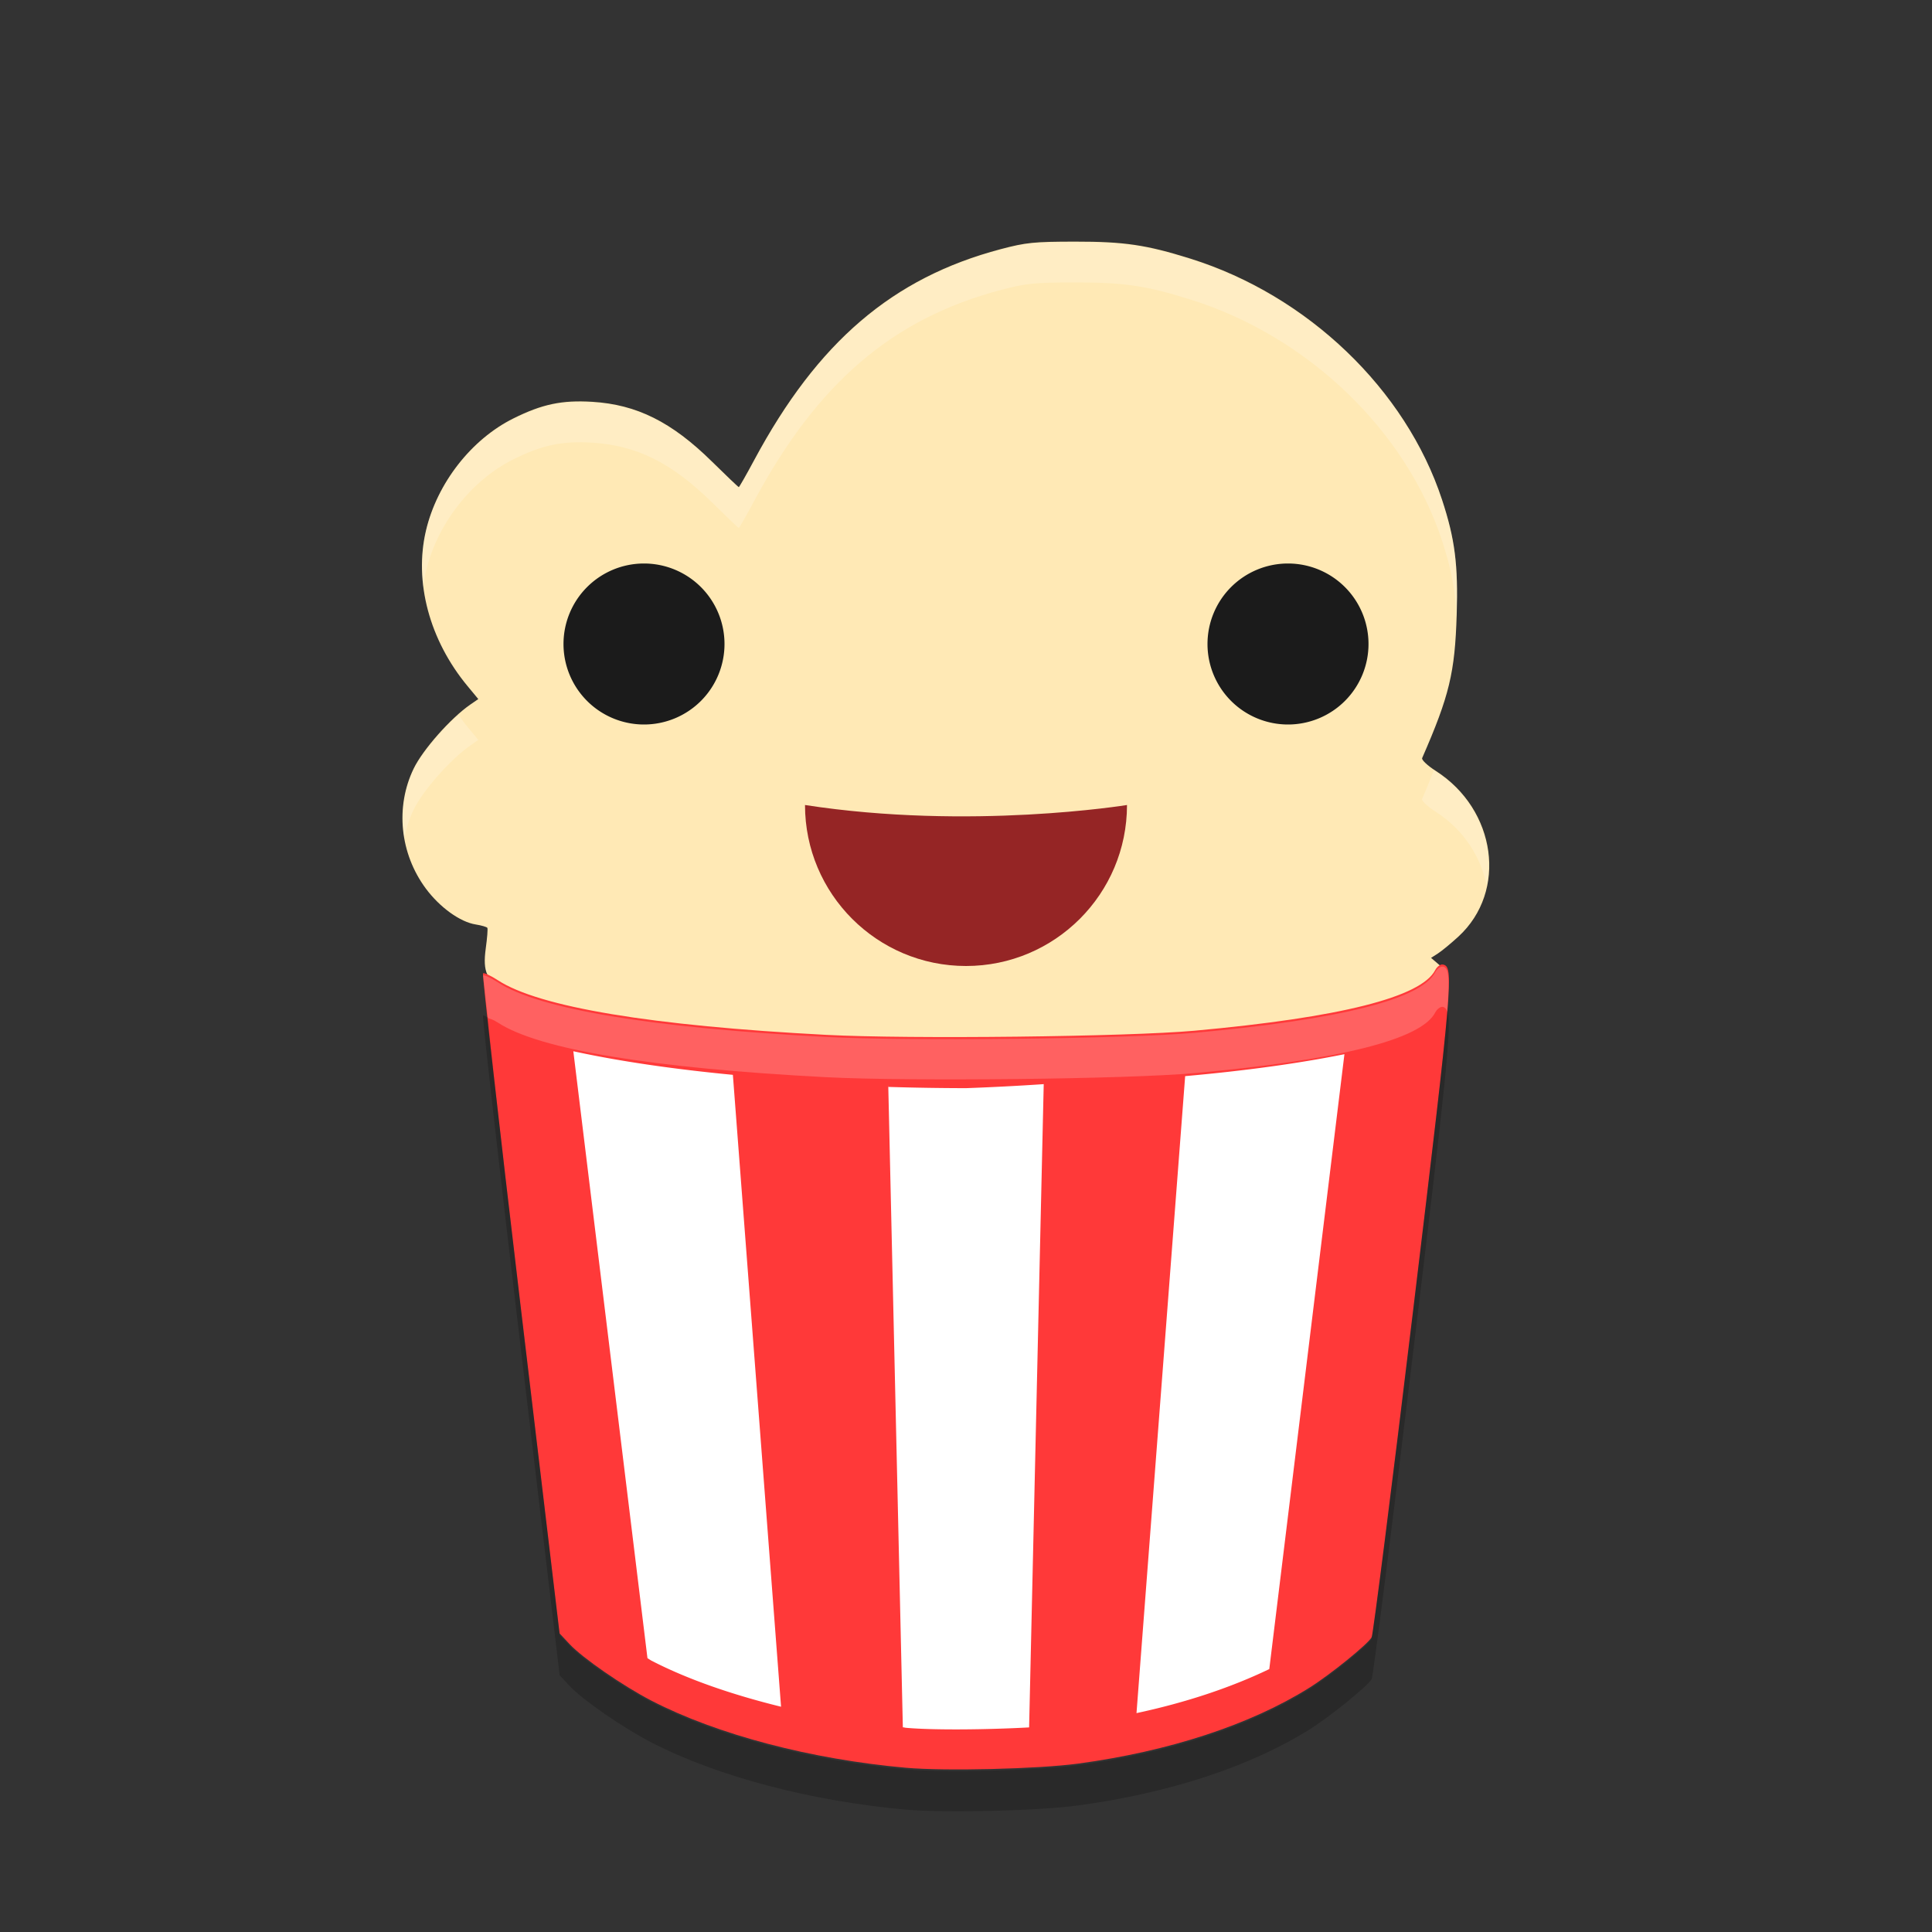 <?xml version="1.0" encoding="UTF-8" standalone="no"?>
<svg xmlns="http://www.w3.org/2000/svg" height="24" viewBox="0 0 48 48" width="24" version="1.1">
 <rect x="0" y="0" width="48" height="48" fill="#333333" stroke="none"/>
 <g transform="translate(2,2)">
  <path fill="#ffe9b5" d="m24.708 23.953c5.536-0.189 8.892-0.778 9.187-1.611 0.061-0.172 0.045-0.215-0.136-0.369l-0.205-0.175 0.172-0.11c0.094-0.061 0.323-0.249 0.508-0.419 1.223-1.124 0.944-3.156-0.567-4.119-0.203-0.13-0.353-0.272-0.334-0.316 0.677-1.55 0.814-2.121 0.858-3.562 0.038-1.247-0.043-1.879-0.364-2.857-0.899-2.739-3.338-5.076-6.248-5.988-1.101-0.345-1.646-0.425-2.869-0.424-1.022 0.001-1.219 0.021-1.848 0.187-2.687 0.711-4.549 2.305-6.124 5.24-0.198 0.37-0.371 0.672-0.383 0.672s-0.314-0.287-0.67-0.638c-0.997-0.981-1.866-1.414-2.97-1.481-0.756-0.046-1.247 0.058-1.959 0.412-1.046 0.52-1.894 1.607-2.172 2.783-0.302 1.279 0.085 2.727 1.034 3.87l0.265 0.32-0.196 0.135c-0.488 0.336-1.183 1.122-1.411 1.595-0.459 0.952-0.341 2.107 0.303 2.977 0.346 0.467 0.852 0.832 1.239 0.893 0.146 0.023 0.276 0.062 0.29 0.084 0.014 0.024-0.004 0.251-0.039 0.506-0.081 0.593 0.018 0.802 0.515 1.088 1.694 0.974 7.68 1.528 14.123 1.308z"/>
  <path fill="#ff3939" d="m24.781 41.817c2.265-0.306 4.277-0.965 5.745-1.883 0.519-0.324 1.466-1.091 1.552-1.257 0.037-0.071 0.499-3.713 1.027-8.095 0.993-8.241 1.021-8.565 0.742-8.619-0.059-0.011-0.145 0.052-0.191 0.141-0.349 0.67-2.356 1.175-5.982 1.504-1.646 0.149-7.079 0.211-9.145 0.103-4.341-0.226-7.137-0.691-8.159-1.357-0.18-0.117-0.347-0.194-0.37-0.17-0.023 0.024 0.395 3.723 0.93 8.221l0.973 8.177 0.252 0.269c0.324 0.346 1.321 1.034 2.027 1.4 1.629 0.843 3.965 1.459 6.331 1.669 0.974 0.086 3.272 0.03 4.267-0.103z"/>
  <path fill="#fff" d="m12.244 24.117 1.842 15.08c0.031 0.017 0.068 0.045 0.098 0.061 0.895 0.463 2.011 0.848 3.221 1.145l-1.197-15.699a13 2.5 0 0 1 -3.963 -0.586zm19.158 0.074a13 2.5 0 0 1 -3.957 0.545l-1.209 15.826c1.224-0.262 2.337-0.632 3.299-1.094l1.867-15.277zm-11.334 0.746 0.363 15.978c0.028 0 0.054 0.01 0.082 0.012 0.676 0.06 1.981 0.048 3.055-0.01l0.363-15.982a13 2.5 0 0 1 -1.931 0.1 13 2.5 0 0 1 -1.932 -0.031z"/>
  <path fill="#1b1b1b" d="m32 14a2 2 0 0 1 -2 2 2 2 0 0 1 -2 -2 2 2 0 0 1 2 -2 2 2 0 0 1 2 2z"/>
  <path fill="#1b1b1b" d="m16 14a2 2 0 0 1 -2 2 2 2 0 0 1 -2 -2 2 2 0 0 1 2 -2 2 2 0 0 1 2 2z"/>
  <path fill="#952525" d="m26 18c0 2.209-1.791 4-4 4s-4-1.791-4-4c4.107 0.635 8 0 8 0z"/>
  <path opacity=".2" fill="#fff" d="m24.711 4.017c-1.022 0.001-1.219 0.021-1.848 0.188-2.687 0.711-4.55 2.305-6.125 5.24-0.198 0.37-0.371 0.672-0.383 0.672-0.012 0-0.314-0.288-0.67-0.639-0.997-0.981-1.867-1.414-2.971-1.48-0.756-0.046-1.247 0.06-1.959 0.414-1.046 0.52-1.894 1.606-2.172 2.781-0.106 0.448-0.122 0.918-0.064 1.387 0.017-0.13 0.034-0.26 0.064-0.387 0.278-1.176 1.126-2.261 2.172-2.781 0.712-0.354 1.203-0.46 1.959-0.414 1.103 0.067 1.974 0.5 2.971 1.48 0.356 0.351 0.658 0.639 0.67 0.639s0.185-0.302 0.383-0.672c1.575-2.935 3.438-4.529 6.125-5.24 0.629-0.166 0.826-0.187 1.848-0.188 1.223-0.001 1.769 0.081 2.869 0.426 2.909 0.911 5.347 3.247 6.246 5.986 0.229 0.697 0.333 1.226 0.361 1.918 0.001-0.023 0.003-0.038 0.004-0.061 0.038-1.247-0.044-1.879-0.365-2.857-0.899-2.739-3.337-5.075-6.246-5.986-1.101-0.345-1.646-0.427-2.869-0.426zm-15.318 11.744c-0.44 0.388-0.93 0.968-1.115 1.352-0.258 0.536-0.327 1.137-0.229 1.715 0.044-0.245 0.118-0.486 0.229-0.715 0.228-0.472 0.923-1.258 1.41-1.594l0.195-0.137-0.264-0.318c-0.081-0.098-0.153-0.201-0.227-0.303zm24.232 1.373c-0.089 0.224-0.173 0.44-0.293 0.715-0.019 0.044 0.131 0.187 0.334 0.316 0.703 0.448 1.127 1.128 1.27 1.84 0.205-1.026-0.237-2.181-1.27-2.84-0.017-0.011-0.025-0.02-0.041-0.031zm-23.555 4.922c0.008 0.046 0.014 0.093 0.029 0.133 0-0.027 0.013-0.115 0.01-0.121-0.002 0-0.033-0.01-0.039-0.012z"/>
  <path opacity=".2" fill="#fff" d="m33.848 22.017c-0.059-0.011-0.145 0.05-0.191 0.139-0.349 0.67-2.356 1.175-5.982 1.504-1.646 0.149-7.079 0.211-9.145 0.103-4.341-0.226-7.136-0.689-8.158-1.355-0.18-0.117-0.348-0.194-0.371-0.17-0.003 0 0.108 0.937 0.119 1.055 0.069 0.023 0.13 0.036 0.252 0.115 1.022 0.666 3.817 1.13 8.158 1.355 2.065 0.107 7.499 0.048 9.145-0.102 3.626-0.329 5.634-0.834 5.982-1.504 0.046-0.089 0.133-0.152 0.191-0.141 0.049 0.01 0.083 0.046 0.109 0.115 0.073-0.939 0.022-1.09-0.109-1.115z"/>
  <path opacity=".2" d="m33.957 23.117c-0.082 1.058-0.325 3.136-0.852 7.504-0.528 4.382-0.991 8.023-1.027 8.094-0.086 0.166-1.034 0.934-1.553 1.258-1.468 0.918-3.479 1.577-5.744 1.883-0.995 0.133-3.294 0.19-4.268 0.104-2.366-0.21-4.701-0.827-6.33-1.67-0.707-0.366-1.704-1.053-2.027-1.398l-0.252-0.27-0.973-8.178c-0.466-3.921-0.739-6.364-0.812-7.166-0.033-0.011-0.112-0.062-0.119-0.055-0.023 0.024 0.397 3.723 0.932 8.221l0.973 8.178 0.252 0.27c0.324 0.346 1.321 1.033 2.027 1.398 1.629 0.843 3.965 1.46 6.33 1.67 0.974 0.086 3.273 0.03 4.268-0.104 2.265-0.306 4.276-0.965 5.744-1.883 0.519-0.324 1.466-1.092 1.553-1.258 0.037-0.071 0.499-3.712 1.027-8.094 0.818-6.783 0.975-8.184 0.852-8.504z"/>
 </g>
</svg>
